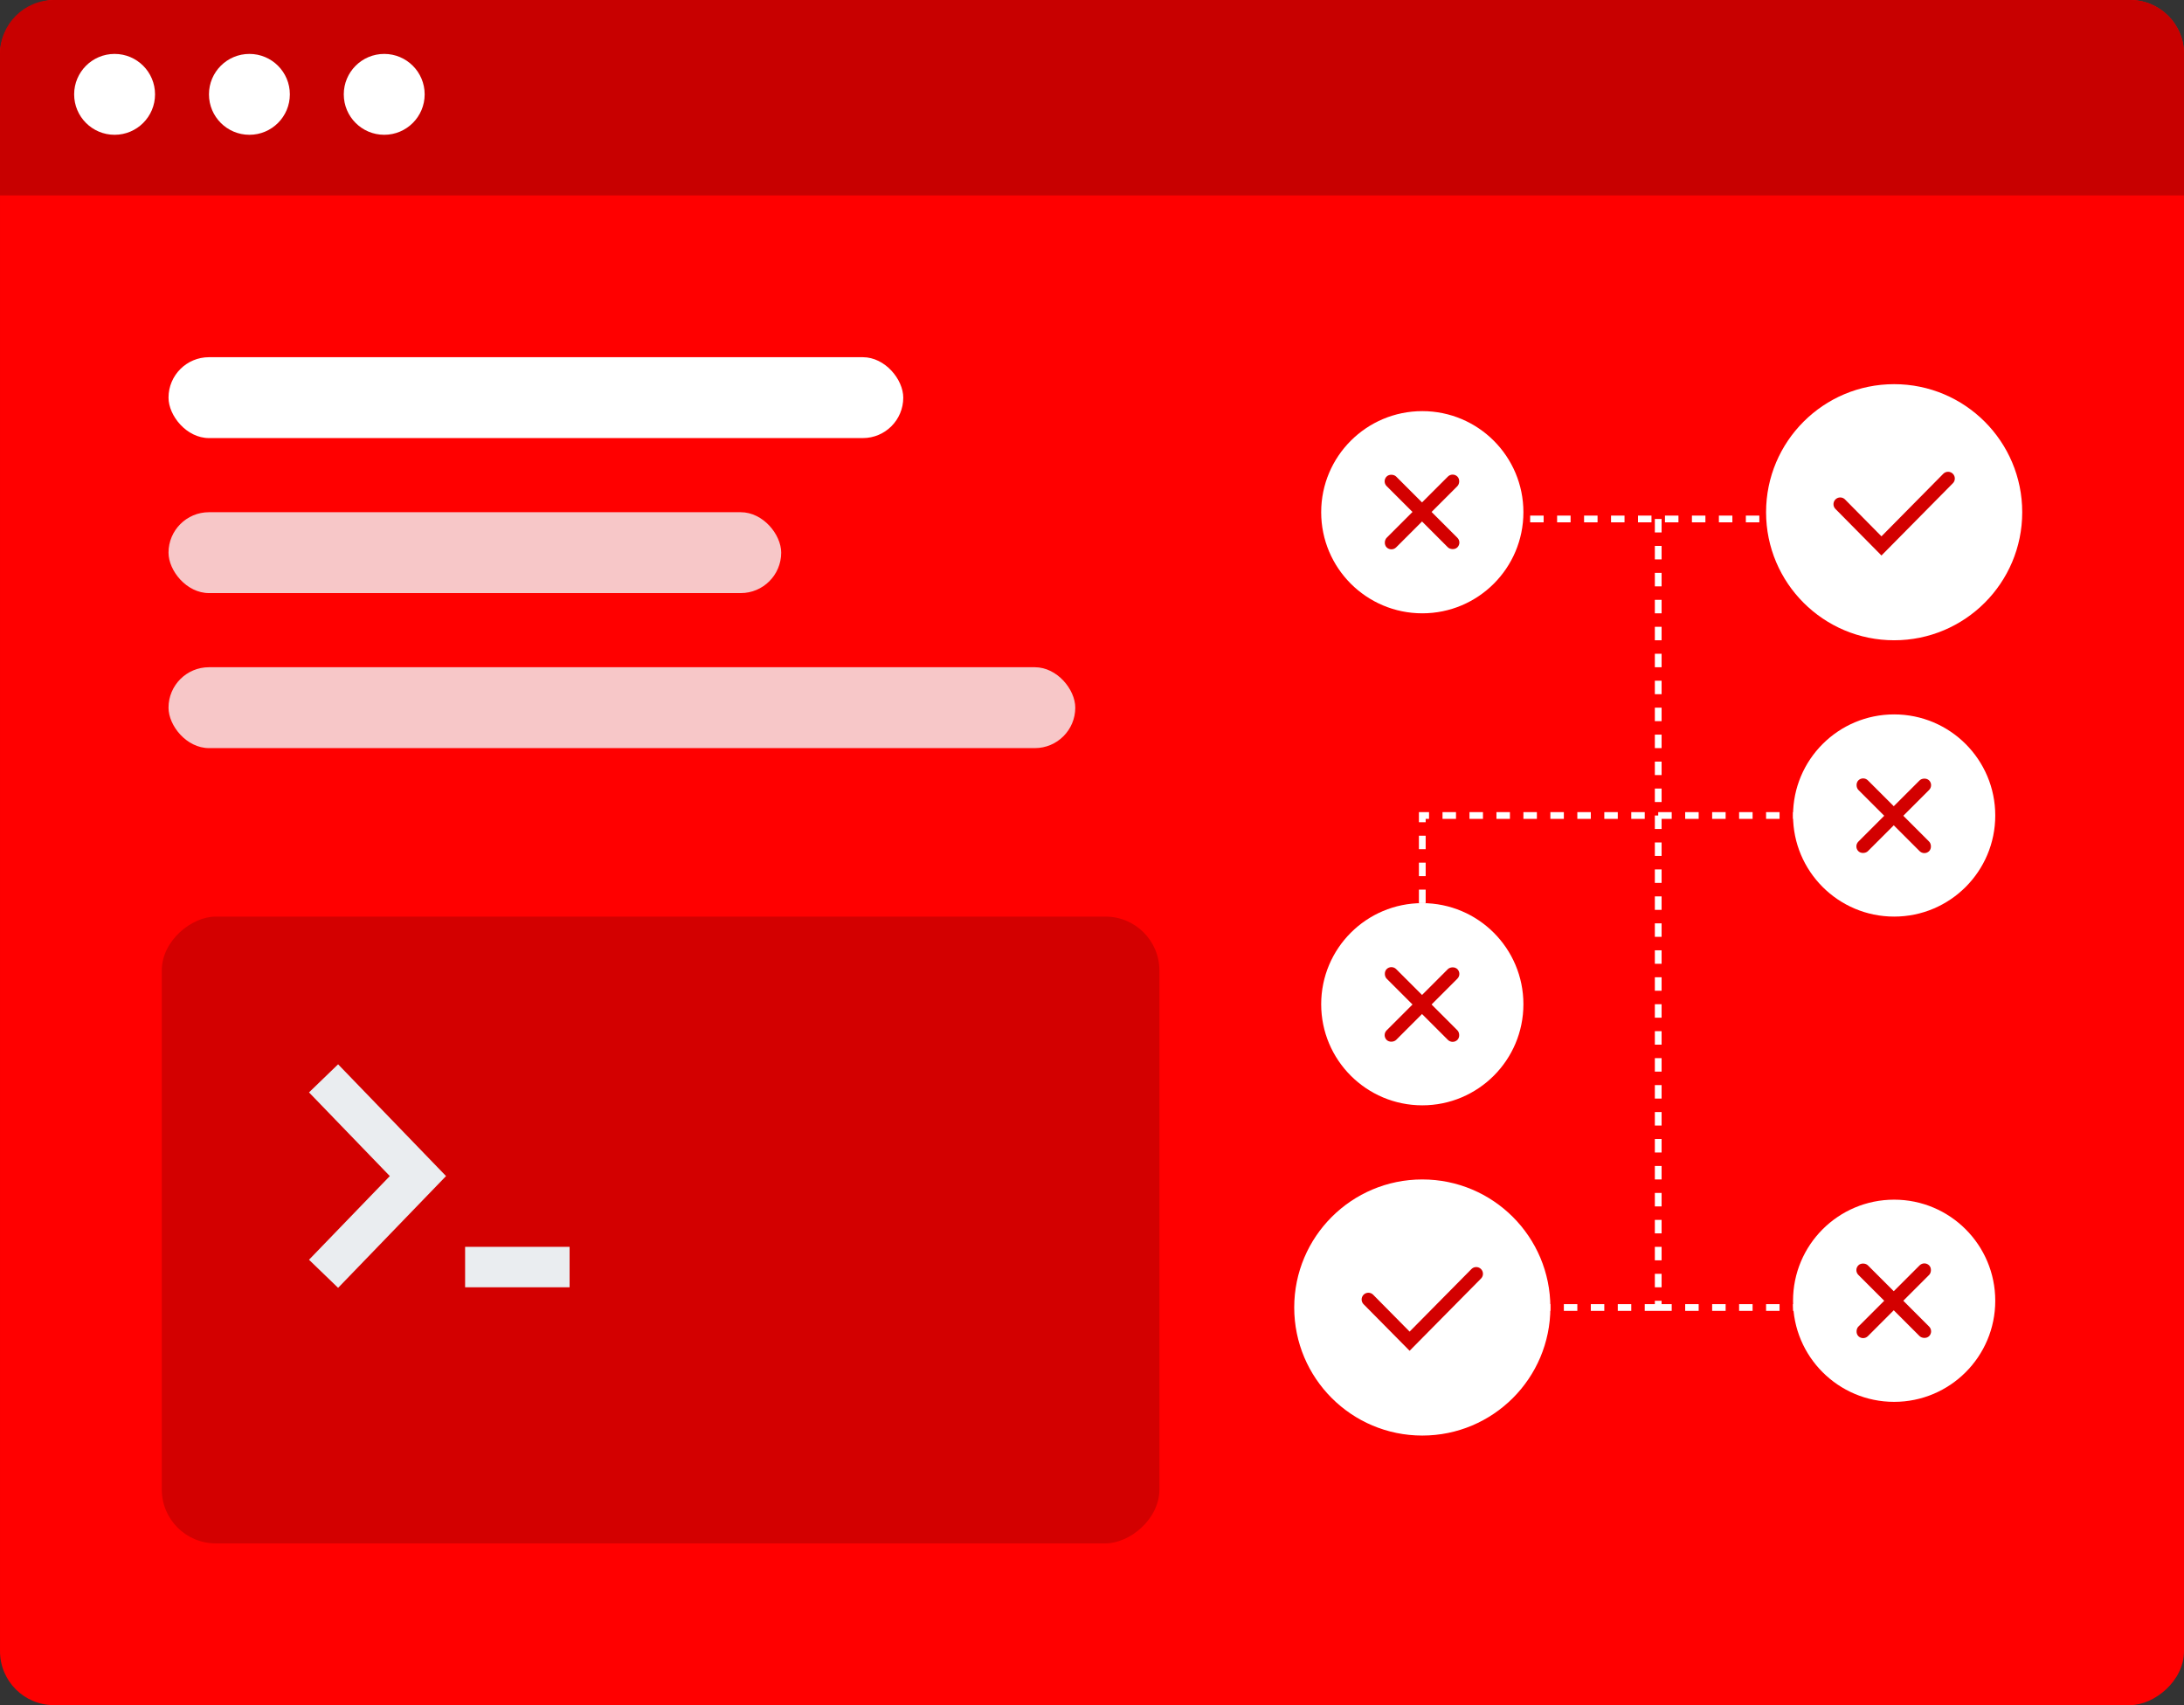<svg width="324" height="253" viewBox="0 0 324 253" fill="none" xmlns="http://www.w3.org/2000/svg">
<rect x="0" y="0" width="324" height="253" fill="#333333" stroke="none"/>
<rect x="324" width="253" height="324" rx="8" transform="rotate(90 324 0)" fill="#FF0000"/>
<rect x="172" y="136" width="93" height="148" rx="8" transform="rotate(90 172 136)" fill="#D30000"/>
<path d="M48 160L62 174.5L48 189" stroke="#EAEDF0" stroke-width="6"/>
<path d="M69 188H84.5" stroke="#EAEDF0" stroke-width="6"/>
<path d="M316 -3.96036e-07C320.418 -1.77311e-07 324 3.582 324 8L324 29L-1.11929e-06 29L-3.0877e-07 8C-1.38241e-07 3.582 3.582 -1.58621e-05 8 -1.56434e-05L316 -3.96036e-07Z" fill="#C80000"/>
<circle cx="17" cy="14" r="6" fill="white"/>
<circle cx="37" cy="14" r="6" fill="white"/>
<circle cx="57" cy="14" r="6" fill="white"/>
<rect x="25" y="53" width="109" height="12" rx="6" fill="white"/>
<path d="M207 77.001H288" stroke="white" stroke-dasharray="2 2"/>
<path d="M246 77.001V194.001M246 194.001H287M246 194.001H211.5" stroke="white" stroke-dasharray="2 2"/>
<path d="M288 120.999L211 120.999L211 133.999" stroke="white" stroke-dasharray="2 2"/>
<circle cx="281" cy="76" r="19" fill="white"/>
<path d="M273 74.809L279.118 81L289 71" stroke="#D30000" stroke-width="2" stroke-linecap="round"/>
<circle cx="211" cy="194" r="19" fill="white"/>
<path d="M203 192.81L209.118 199L219 189" stroke="#D30000" stroke-width="2" stroke-linecap="round"/>
<circle cx="281" cy="193" r="15" fill="white"/>
<rect x="285.484" y="187.043" width="2" height="14.85" rx="1" transform="rotate(45 285.484 187.043)" fill="#D30000"/>
<rect x="274.982" y="188.453" width="2" height="14.85" rx="1" transform="rotate(-45 274.982 188.453)" fill="#D30000"/>
<circle r="15" transform="matrix(1 -2.38498e-08 -2.38498e-08 -1 281 120.999)" fill="white"/>
<rect width="2" height="14.85" rx="1" transform="matrix(0.707 -0.707 -0.707 -0.707 285.484 126.994)" fill="#D30000"/>
<rect width="2" height="14.85" rx="1" transform="matrix(0.707 0.707 0.707 -0.707 274.982 125.585)" fill="#D30000"/>
<circle r="15" transform="matrix(1 -2.38498e-08 -2.38498e-08 -1 211 149.002)" fill="white"/>
<rect width="2" height="14.85" rx="1" transform="matrix(0.707 -0.707 -0.707 -0.707 215.502 154.998)" fill="#D30000"/>
<rect width="2" height="14.85" rx="1" transform="matrix(0.707 0.707 0.707 -0.707 205 153.588)" fill="#D30000"/>
<circle cx="211" cy="76.001" r="15" fill="white"/>
<rect x="215.502" y="70.006" width="2" height="14.85" rx="1" transform="rotate(45 215.502 70.006)" fill="#D30000"/>
<rect x="205" y="71.415" width="2" height="14.85" rx="1" transform="rotate(-45 205 71.415)" fill="#D30000"/>
<rect x="25" y="76" width="90.89" height="12" rx="6" fill="#F5F8FA" fill-opacity="0.8"/>
<rect x="25" y="99" width="134.518" height="12" rx="6" fill="#F5F8FA" fill-opacity="0.8"/>
</svg>
